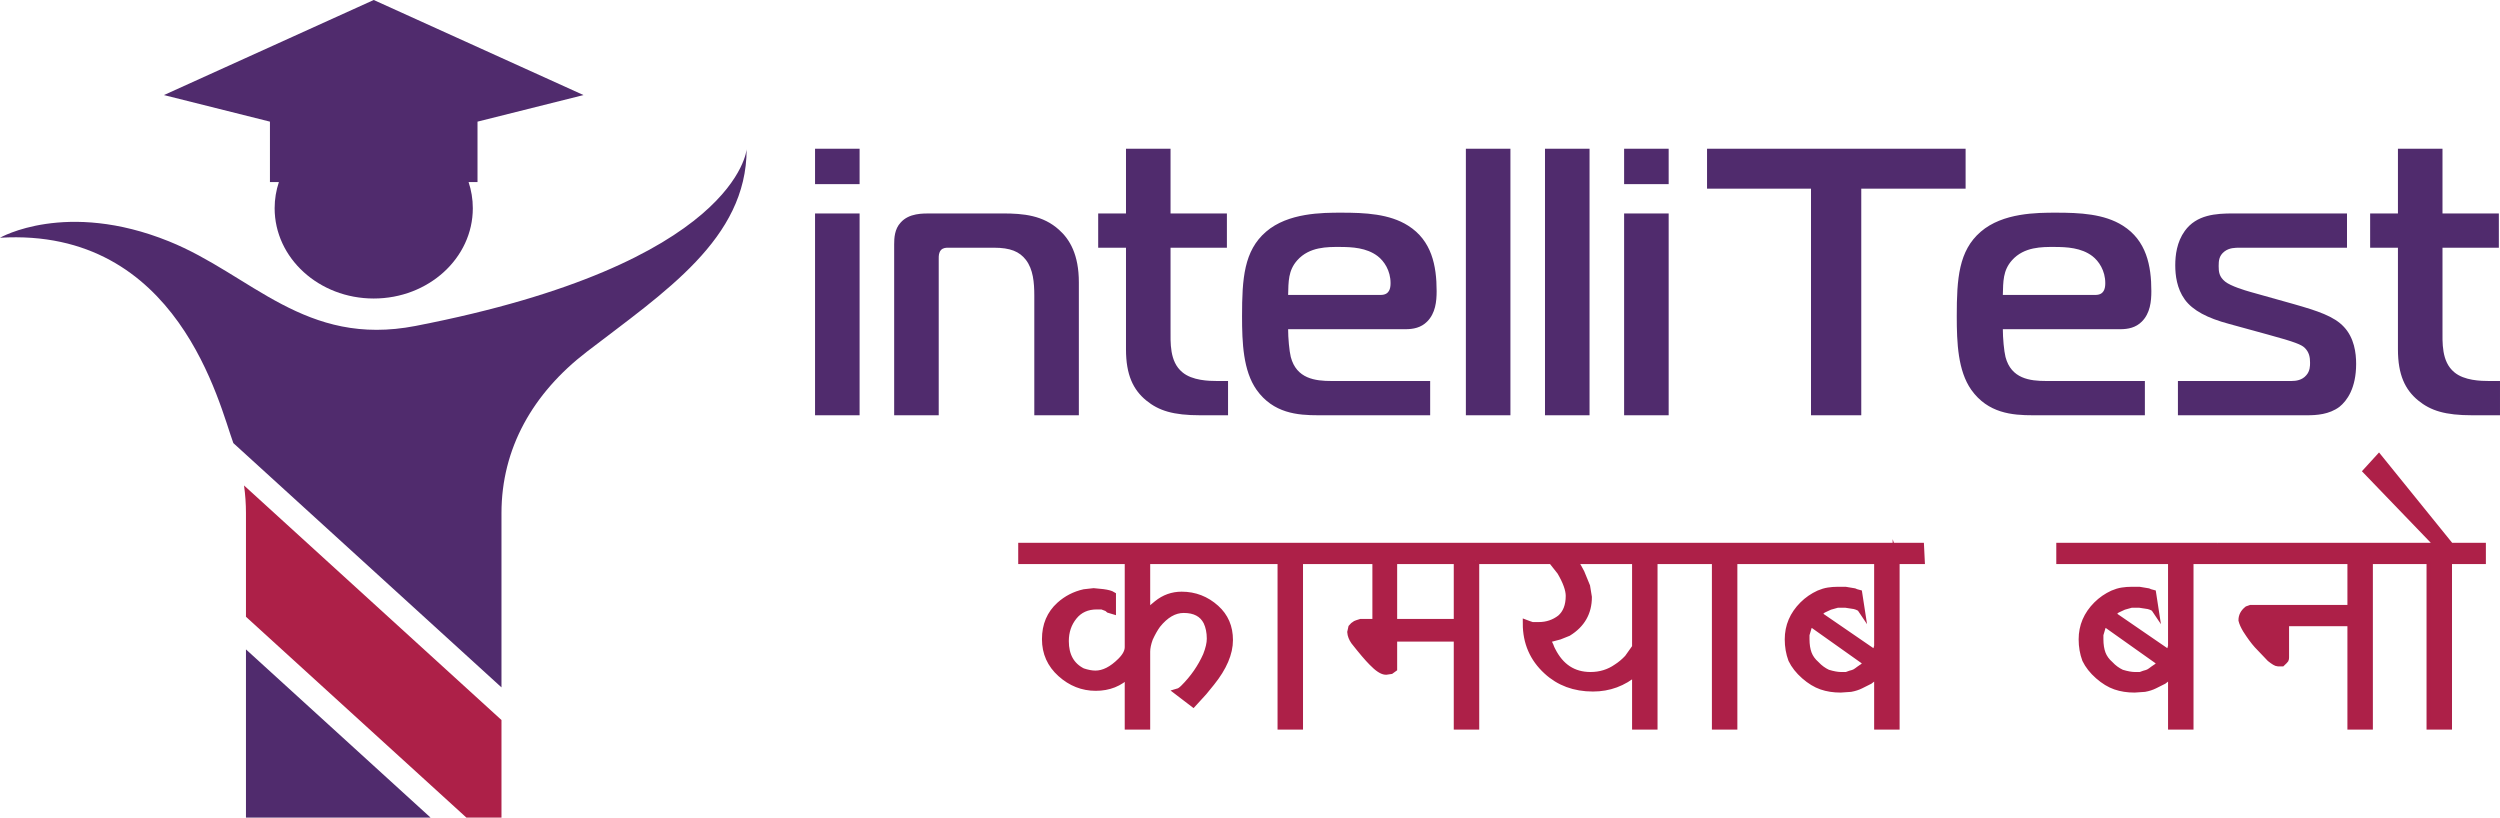 <?xml version="1.0" encoding="UTF-8"?>
<!DOCTYPE svg PUBLIC "-//W3C//DTD SVG 1.1//EN" "http://www.w3.org/Graphics/SVG/1.1/DTD/svg11.dtd">
<!-- Creator: CorelDRAW 2021.5 -->
<svg xmlns="http://www.w3.org/2000/svg" xml:space="preserve" width="179.578mm" height="58.728mm" version="1.1" style="shape-rendering:geometricPrecision; text-rendering:geometricPrecision; image-rendering:optimizeQuality; fill-rule:evenodd; clip-rule:evenodd"
viewBox="0 0 16597.88 5428.07"
 xmlns:xlink="http://www.w3.org/1999/xlink"
 xmlns:xodm="http://www.corel.com/coreldraw/odm/2003">
 <defs>
  <style type="text/css">
   <![CDATA[
    .str0 {stroke:#AD2048;stroke-width:46.18;stroke-miterlimit:22.926}
    .fil1 {fill:none;fill-rule:nonzero}
    .fil3 {fill:#AD2048;fill-rule:nonzero}
    .fil2 {fill:#AD2048;fill-rule:nonzero}
    .fil0 {fill:#502B6D;fill-rule:nonzero}
   ]]>
  </style>
 </defs>
 <g id="Layer_x0020_1">
  <path class="fil0" d="M5411.18 2757.05l295.8 0 0 -1339.96 -295.8 0 0 1339.96zm295.8 -1534.63l0 -235.13 -295.8 0 0 235.13 295.8 0zm229.51 1534.63l295.8 0 0 -1041.63c0,-17.7 0,-37.92 15.17,-55.62 15.18,-15.17 32.87,-15.17 50.57,-15.17l300.85 0c108.72,0 169.4,25.28 212.38,80.9 48.03,63.2 55.61,149.17 55.61,237.65l0 793.87 295.81 0 0 -882.35c0,-184.57 -60.69,-285.7 -131.48,-348.89 -106.18,-96.08 -235.13,-108.72 -374.17,-108.72l-472.77 0c-58.16,0 -149.17,-2.52 -204.78,60.69 -40.46,42.98 -42.98,103.65 -42.98,144.1l0 1135.17zm2216.66 0l0 -227.55 -73.31 0c-53.09,0 -164.34,-2.52 -230.07,-58.15 -85.96,-70.79 -78.38,-197.2 -78.38,-288.23l0 -538.5 374.18 0 0 -227.55 -374.18 0 0 -429.8 -295.8 0 0 429.8 -184.57 0 0 227.55 184.57 0 0 675.03c0,169.39 48.03,267.99 133.99,338.78 83.42,68.26 179.5,98.6 359.01,98.6l184.56 0zm1341.91 0l0 -227.55 -654.81 0c-108.71,0 -232.59,-15.17 -270.52,-159.28 -10.11,-40.45 -17.71,-126.4 -17.71,-184.55l778.7 0c53.09,0 103.66,-10.12 144.11,-50.58 55.61,-55.61 63.2,-133.99 63.2,-202.25 0,-169.39 -32.87,-336.25 -189.61,-434.86 -123.89,-78.37 -285.69,-85.96 -442.44,-85.96 -126.41,0 -353.96,0 -500.59,126.41 -146.64,126.41 -159.28,310.97 -159.28,561.26 0,176.98 7.59,361.54 96.07,487.95 111.25,156.75 273.05,169.39 409.57,169.39l743.3 0zm-943.04 -798.92c2.53,-88.48 0,-161.8 60.69,-230.07 80.9,-91.01 202.26,-88.48 280.63,-88.48 83.43,0 179.51,5.06 252.82,60.67 42.99,32.87 85.97,96.08 85.97,179.51 0,35.39 -7.59,78.37 -65.73,78.37l-614.36 0zm1180.11 798.92l295.8 0 0 -1769.76 -295.8 0 0 1769.76zm525.3 0l295.8 0 0 -1769.76 -295.8 0 0 1769.76zm525.3 0l295.8 0 0 -1339.96 -295.8 0 0 1339.96zm295.8 -1534.63l0 -235.13 -295.8 0 0 235.13 295.8 0zm1278.7 1534.63l0 -1504.29 692.74 0 0 -265.47 -1716.67 0 0 265.47 690.21 0 0 1504.29 333.72 0zm1882.96 0l0 -227.55 -654.81 0c-108.71,0 -232.59,-15.17 -270.52,-159.28 -10.11,-40.45 -17.71,-126.4 -17.71,-184.55l778.7 0c53.09,0 103.66,-10.12 144.11,-50.58 55.61,-55.61 63.2,-133.99 63.2,-202.25 0,-169.39 -32.87,-336.25 -189.61,-434.86 -123.89,-78.37 -285.69,-85.96 -442.44,-85.96 -126.41,0 -353.96,0 -500.59,126.41 -146.64,126.41 -159.28,310.97 -159.28,561.26 0,176.98 7.59,361.54 96.07,487.95 111.25,156.75 273.05,169.39 409.57,169.39l743.3 0zm-943.04 -798.92c2.53,-88.48 0,-161.8 60.69,-230.07 80.9,-91.01 202.25,-88.48 280.63,-88.48 83.43,0 179.51,5.06 252.82,60.67 42.99,32.87 85.97,96.08 85.97,179.51 0,35.39 -7.59,78.37 -65.73,78.37l-614.36 0zm1162.41 798.92l857.07 0c63.2,0 146.64,-5.06 214.89,-55.62 50.58,-40.45 111.25,-123.89 111.25,-285.69 0,-73.31 -12.63,-171.91 -80.9,-245.24 -65.73,-70.79 -174.45,-106.19 -333.72,-151.69l-288.23 -80.9c-35.4,-10.11 -128.94,-37.92 -166.86,-68.26 -40.46,-32.87 -42.98,-65.74 -42.98,-103.67 0,-35.39 2.52,-68.26 37.92,-96.07 32.87,-25.28 70.79,-25.28 103.66,-25.28l710.43 0 0 -227.55 -755.94 0c-113.77,0 -242.71,7.59 -321.08,116.3 -53.09,73.32 -63.2,161.8 -63.2,227.54 0,65.73 10.11,154.22 63.2,227.55 53.09,73.31 151.69,123.88 293.27,161.8l257.88 70.78c187.08,50.58 222.48,68.27 242.7,85.97 32.87,30.33 37.92,65.73 37.92,101.12 0,20.23 0,55.63 -25.28,83.43 -27.81,32.87 -68.27,37.92 -98.6,37.92l-753.41 0 0 227.55zm2138.31 0l0 -227.55 -73.32 0c-53.09,0 -164.33,-2.52 -230.07,-58.15 -85.96,-70.79 -78.37,-197.2 -78.37,-288.23l0 -538.5 374.18 0 0 -227.55 -374.18 0 0 -429.8 -295.8 0 0 429.8 -184.56 0 0 227.55 184.56 0 0 675.03c0,169.39 48.03,267.99 133.99,338.78 83.43,68.26 179.51,98.6 359.02,98.6l184.56 0z"/>
  <g>
   <path class="fil1 str0" d="M7613.23 3721.76l0 350.11 41.73 -39.42 27.82 -23.18c47.91,-38.64 102.02,-57.97 162.3,-57.97 86.57,0 162.3,29.37 227.22,87.72 60.29,54.11 90.43,124.06 90.43,210.23 0,88.1 -40.19,182.01 -120.57,282.1l-51.01 62.6 -69.55 76.13 -99.71 -76.13c10.83,-3.1 23.19,-11.59 37.11,-25.51 64.92,-64.53 115.15,-137.18 150.7,-217.18 17.01,-43.28 25.5,-79.99 25.5,-110.9 0,-42.9 -7.73,-80.76 -23.18,-113.22 -27.83,-53.72 -78.83,-80.76 -153.02,-80.76 -63.38,0 -122.11,34 -176.22,101.62 -17,23.19 -34,53.33 -51.01,90.04 -12.37,34.01 -18.54,63.38 -18.54,88.11l0 494.63 -122.89 0 0 -343.15c-57.19,57.19 -129.07,85.79 -215.63,85.79 -86.56,0 -163.85,-30.53 -231.85,-91.59 -68.02,-61.06 -102.03,-137.19 -102.03,-228.39 0,-92.74 31.69,-167.71 95.07,-224.89 46.37,-41.74 100.48,-69.57 162.3,-83.47l62.6 -6.96 62.6 6.17c30.92,4.26 51.79,10.06 62.6,17.01l0 102.02 -23.18 -6.95 -11.6 -10.05 -34.77 -13.14 -34.78 0c-64.93,0 -115.93,23.19 -153.02,69.17 -37.11,45.98 -55.65,100.86 -55.65,163.85 0,97 37.87,164.62 113.61,202.88 32.45,10.82 61.06,16.23 85.78,16.23 55.65,0 112.08,-28.59 169.26,-85.78 32.46,-32.47 48.69,-63.38 48.69,-92.75l0 -575.02 -707.18 0 0 -95.06 1497.82 0 0 95.06 -667.75 0zm1014.58 0l0 1099.03 -122.89 0 0 -1099.03 -227.22 0 0 -95.06 575.01 0 0 95.06 -224.89 0zm1169.93 0l0 1099.03 -122.89 0 0 -584.29 -421.98 0 0 162.3 0 25.51 0 13.9 -19.33 13.92 -31.68 4.64c-23.19,0 -54.11,-20.09 -92.75,-60.29 -27.82,-27.82 -67.24,-74.2 -118.25,-139.11 -13.9,-20.09 -21.64,-40.19 -23.18,-60.29l6.96 -31.3c6.17,-8.12 14.69,-15.07 25.5,-21.64l11.59 -4.64 23.19 -7.35 99.7 0 0 -410.4 -294.46 0 0 -95.06 1131.48 0 0 95.06 -173.89 0zm-122.89 0l-421.98 0 0 410.4 421.98 0 0 -410.4zm1306.73 0l0 1099.03 -122.88 0 0 -357.07c-81.92,69.56 -176.21,104.33 -282.87,104.33 -122.11,0 -224.13,-37.87 -306.05,-113.6 -91.2,-83.47 -136.8,-188.59 -136.8,-315.33l18.56 6.96 20.86 6.95c10.82,0 17.77,0 20.87,0l23.18 0c54.11,0 102.03,-16.23 143.76,-48.3 38.63,-33.63 57.96,-83.08 57.96,-148.78 0,-41.35 -19.33,-95.06 -57.96,-160.76l-57.97 -73.42 -326.92 0 0 -95.06 1173.22 0 0 95.06 -166.94 0zm-122.88 0l-408.08 0 27.83 46.38 18.54 34.39 37.1 90.42 11.59 71.49c0,101.63 -44.82,180.46 -134.48,235.73l-57.96 23.18 -78.83 20.88 6.95 23.18 9.28 18.54 6.95 18.17 6.96 13.91c55.65,110.91 140.67,166.55 255.05,166.55 64.91,0 122.88,-17.77 173.88,-53.33 26.29,-16.62 51.02,-37.49 74.21,-62.22l51 -71.87 0 -575.41zm652.88 0l0 1099.03 -122.89 0 0 -1099.03 -227.21 0 0 -95.06 575.01 0 0 95.06 -224.9 0zm1077.18 0l0 1099.03 -122.88 0 0 -352.43c-13.92,18.54 -31.69,35.55 -53.33,51l-60.28 30.15c-18.55,9.27 -40.2,16.23 -64.93,20.86l-67.23 4.64c-46.37,0 -88.5,-6.57 -126.37,-19.71 -37.87,-13.13 -75.73,-35.94 -113.61,-69.17 -37.87,-33.24 -66.09,-69.17 -84.63,-107.43 -15.46,-41.74 -23.19,-86.18 -23.19,-134.09 0,-87.72 32.46,-163.85 97.38,-228.77 30.92,-30.92 66.46,-55.26 106.65,-73.81 21.65,-9.27 42.52,-15.46 62.61,-18.55 20.09,-3.09 40.19,-4.64 60.28,-4.64l53.33 0 57.97 9.67 11.58 5.02 18.55 5.03 16.23 105.5c-6.18,-9.28 -20.86,-17.01 -44.05,-23.19l-60.28 -9.27c-26.29,0 -44.06,0 -53.33,0l-51.01 14.3 -46.37 21.64 -34.78 28.98 384.89 264.33 13.92 -51.01 0 -568.07 -741.96 0 0 -95.06 1027.14 0 4.64 95.06 -166.94 0zm-570.76 411.17l-10.05 22.8 -5.04 16.23 -12.37 41.73 0 30.14c0,37.1 5.03,69.17 15.08,96.23 10.05,26.67 27.43,51.01 52.17,72.65 21.64,23.18 46.76,41.74 76.12,55.65 35.55,10.81 64.92,16.23 88.11,16.23l37.1 0 25.5 -9.28c12.37,-3.09 22.41,-6.18 30.14,-10.05 7.73,-3.86 18.16,-11.2 32.07,-22.03l23.19 -15.84 27.82 -25.11 -379.86 -269.35zm2522.06 -411.17l0 1099.03 -122.89 0 0 -352.43c-13.91,18.54 -31.68,35.55 -53.33,51l-60.27 30.15c-18.56,9.27 -40.2,16.23 -64.93,20.86l-67.24 4.64c-46.37,0 -88.49,-6.57 -126.37,-19.71 -37.87,-13.13 -75.73,-35.94 -113.61,-69.17 -37.87,-33.24 -66.08,-69.17 -84.63,-107.43 -15.46,-41.74 -23.19,-86.18 -23.19,-134.09 0,-87.72 32.47,-163.85 97.39,-228.77 30.92,-30.92 66.46,-55.26 106.65,-73.81 21.64,-9.27 42.51,-15.46 62.6,-18.55 20.09,-3.09 40.19,-4.64 60.28,-4.64l53.33 0 57.97 9.67 11.59 5.02 18.55 5.03 16.22 105.5c-6.17,-9.28 -20.86,-17.01 -44.04,-23.19l-60.29 -9.27c-26.28,0 -44.05,0 -53.33,0l-51 14.3 -46.37 21.64 -34.78 28.98 384.89 264.33 13.91 -51.01 0 -568.07 -741.95 0 0 -95.06 1027.14 0 4.64 95.06 -166.94 0zm-570.77 411.17l-10.05 22.8 -5.03 16.23 -12.37 41.73 0 30.14c0,37.1 5.02,69.17 15.07,96.23 10.05,26.67 27.44,51.01 52.17,72.65 21.65,23.18 46.76,41.74 76.13,55.65 35.55,10.81 64.92,16.23 88.11,16.23l37.09 0 25.5 -9.28c12.37,-3.09 22.41,-6.18 30.14,-10.05 7.73,-3.86 18.17,-11.2 32.08,-22.03l23.19 -15.84 27.82 -25.11 -379.87 -269.35zm1761.56 -411.17l0 1099.03 -122.88 0 0 -686.31 -433.58 0 0 197.47 0 32.07c0,6.96 -0.79,11.98 -2.32,14.69 -1.55,2.7 -8.89,10.05 -22.03,22.41l-26.67 0c-9.27,0 -26.28,-10.05 -51.01,-29.76l-85.78 -90.03c-23.19,-25.89 -47.91,-59.9 -74.2,-101.25 -13.91,-23.18 -23.18,-43.65 -27.82,-62.21 0,-27.82 12.37,-51.39 37.1,-71.1l20.86 -7.34 27.83 0 637.62 0 0 -317.65 -860.21 0 0 -95.06 1173.22 0 0 95.06 -190.12 0zm525.36 0l0 1099.03 -122.89 0 0 -1099.03 -227.21 0 0 -95.06 575.01 0 0 95.06 -224.9 0zm-63.57 -95.06l-479.95 -498.5 81.15 -88.89 475.31 587.38 -76.51 0z"/>
   <path id="_1" class="fil2" d="M7613.23 3721.76l0 350.11 41.73 -39.42 27.82 -23.18c47.91,-38.64 102.02,-57.97 162.3,-57.97 86.57,0 162.3,29.37 227.22,87.72 60.29,54.11 90.43,124.06 90.43,210.23 0,88.1 -40.19,182.01 -120.57,282.1l-51.01 62.6 -69.55 76.13 -99.71 -76.13c10.83,-3.1 23.19,-11.59 37.11,-25.51 64.92,-64.53 115.15,-137.18 150.7,-217.18 17.01,-43.28 25.5,-79.99 25.5,-110.9 0,-42.9 -7.73,-80.76 -23.18,-113.22 -27.83,-53.72 -78.83,-80.76 -153.02,-80.76 -63.38,0 -122.11,34 -176.22,101.62 -17,23.19 -34,53.33 -51.01,90.04 -12.37,34.01 -18.54,63.38 -18.54,88.11l0 494.63 -122.89 0 0 -343.15c-57.19,57.19 -129.07,85.79 -215.63,85.79 -86.56,0 -163.85,-30.53 -231.85,-91.59 -68.02,-61.06 -102.03,-137.19 -102.03,-228.39 0,-92.74 31.69,-167.71 95.07,-224.89 46.37,-41.74 100.48,-69.57 162.3,-83.47l62.6 -6.96 62.6 6.17c30.92,4.26 51.79,10.06 62.6,17.01l0 102.02 -23.18 -6.95 -11.6 -10.05 -34.77 -13.14 -34.78 0c-64.93,0 -115.93,23.19 -153.02,69.17 -37.11,45.98 -55.65,100.86 -55.65,163.85 0,97 37.87,164.62 113.61,202.88 32.45,10.82 61.06,16.23 85.78,16.23 55.65,0 112.08,-28.59 169.26,-85.78 32.46,-32.47 48.69,-63.38 48.69,-92.75l0 -575.02 -707.18 0 0 -95.06 1497.82 0 0 95.06 -667.75 0zm1014.58 0l0 1099.03 -122.89 0 0 -1099.03 -227.22 0 0 -95.06 575.01 0 0 95.06 -224.89 0zm1169.93 0l0 1099.03 -122.89 0 0 -584.29 -421.98 0 0 162.3 0 25.51 0 13.9 -19.33 13.92 -31.68 4.64c-23.19,0 -54.11,-20.09 -92.75,-60.29 -27.82,-27.82 -67.24,-74.2 -118.25,-139.11 -13.9,-20.09 -21.64,-40.19 -23.18,-60.29l6.96 -31.3c6.17,-8.12 14.69,-15.07 25.5,-21.64l11.59 -4.64 23.19 -7.35 99.7 0 0 -410.4 -294.46 0 0 -95.06 1131.48 0 0 95.06 -173.89 0zm-122.89 0l-421.98 0 0 410.4 421.98 0 0 -410.4zm1306.73 0l0 1099.03 -122.88 0 0 -357.07c-81.92,69.56 -176.21,104.33 -282.87,104.33 -122.11,0 -224.13,-37.87 -306.05,-113.6 -91.2,-83.47 -136.8,-188.59 -136.8,-315.33l18.56 6.96 20.86 6.95c10.82,0 17.77,0 20.87,0l23.18 0c54.11,0 102.03,-16.23 143.76,-48.3 38.63,-33.63 57.96,-83.08 57.96,-148.78 0,-41.35 -19.33,-95.06 -57.96,-160.76l-57.97 -73.42 -326.92 0 0 -95.06 1173.22 0 0 95.06 -166.94 0zm-122.88 0l-408.08 0 27.83 46.38 18.54 34.39 37.1 90.42 11.59 71.49c0,101.63 -44.82,180.46 -134.48,235.73l-57.96 23.18 -78.83 20.88 6.95 23.18 9.28 18.54 6.95 18.17 6.96 13.91c55.65,110.91 140.67,166.55 255.05,166.55 64.91,0 122.88,-17.77 173.88,-53.33 26.29,-16.62 51.02,-37.49 74.21,-62.22l51 -71.87 0 -575.41zm652.88 0l0 1099.03 -122.89 0 0 -1099.03 -227.21 0 0 -95.06 575.01 0 0 95.06 -224.9 0zm1077.18 0l0 1099.03 -122.88 0 0 -352.43c-13.92,18.54 -31.69,35.55 -53.33,51l-60.28 30.15c-18.55,9.27 -40.2,16.23 -64.93,20.86l-67.23 4.64c-46.37,0 -88.5,-6.57 -126.37,-19.71 -37.87,-13.13 -75.73,-35.94 -113.61,-69.17 -37.87,-33.24 -66.09,-69.17 -84.63,-107.43 -15.46,-41.74 -23.19,-86.18 -23.19,-134.09 0,-87.72 32.46,-163.85 97.38,-228.77 30.92,-30.92 66.46,-55.26 106.65,-73.81 21.65,-9.27 42.52,-15.46 62.61,-18.55 20.09,-3.09 40.19,-4.64 60.28,-4.64l53.33 0 57.97 9.67 11.58 5.02 18.55 5.03 16.23 105.5c-6.18,-9.28 -20.86,-17.01 -44.05,-23.19l-60.28 -9.27c-26.29,0 -44.06,0 -53.33,0l-51.01 14.3 -46.37 21.64 -34.78 28.98 384.89 264.33 13.92 -51.01 0 -568.07 -741.96 0 0 -95.06 1027.14 0 4.64 95.06 -166.94 0zm-570.76 411.17l-10.05 22.8 -5.04 16.23 -12.37 41.73 0 30.14c0,37.1 5.03,69.17 15.08,96.23 10.05,26.67 27.43,51.01 52.17,72.65 21.64,23.18 46.76,41.74 76.12,55.65 35.55,10.81 64.92,16.23 88.11,16.23l37.1 0 25.5 -9.28c12.37,-3.09 22.41,-6.18 30.14,-10.05 7.73,-3.86 18.16,-11.2 32.07,-22.03l23.19 -15.84 27.82 -25.11 -379.86 -269.35zm2522.06 -411.17l0 1099.03 -122.89 0 0 -352.43c-13.91,18.54 -31.68,35.55 -53.33,51l-60.27 30.15c-18.56,9.27 -40.2,16.23 -64.93,20.86l-67.24 4.64c-46.37,0 -88.49,-6.57 -126.37,-19.71 -37.87,-13.13 -75.73,-35.94 -113.61,-69.17 -37.87,-33.24 -66.08,-69.17 -84.63,-107.43 -15.46,-41.74 -23.19,-86.18 -23.19,-134.09 0,-87.72 32.47,-163.85 97.39,-228.77 30.92,-30.92 66.46,-55.26 106.65,-73.81 21.64,-9.27 42.51,-15.46 62.6,-18.55 20.09,-3.09 40.19,-4.64 60.28,-4.64l53.33 0 57.97 9.67 11.59 5.02 18.55 5.03 16.22 105.5c-6.17,-9.28 -20.86,-17.01 -44.04,-23.19l-60.29 -9.27c-26.28,0 -44.05,0 -53.33,0l-51 14.3 -46.37 21.64 -34.78 28.98 384.89 264.33 13.91 -51.01 0 -568.07 -741.95 0 0 -95.06 1027.14 0 4.64 95.06 -166.94 0zm-570.77 411.17l-10.05 22.8 -5.03 16.23 -12.37 41.73 0 30.14c0,37.1 5.02,69.17 15.07,96.23 10.05,26.67 27.44,51.01 52.17,72.65 21.65,23.18 46.76,41.74 76.13,55.65 35.55,10.81 64.92,16.23 88.11,16.23l37.09 0 25.5 -9.28c12.37,-3.09 22.41,-6.18 30.14,-10.05 7.73,-3.86 18.17,-11.2 32.08,-22.03l23.19 -15.84 27.82 -25.11 -379.87 -269.35zm1761.56 -411.17l0 1099.03 -122.88 0 0 -686.31 -433.58 0 0 197.47 0 32.07c0,6.96 -0.79,11.98 -2.32,14.69 -1.55,2.7 -8.89,10.05 -22.03,22.41l-26.67 0c-9.27,0 -26.28,-10.05 -51.01,-29.76l-85.78 -90.03c-23.19,-25.89 -47.91,-59.9 -74.2,-101.25 -13.91,-23.18 -23.18,-43.65 -27.82,-62.21 0,-27.82 12.37,-51.39 37.1,-71.1l20.86 -7.34 27.83 0 637.62 0 0 -317.65 -860.21 0 0 -95.06 1173.22 0 0 95.06 -190.12 0zm525.36 0l0 1099.03 -122.89 0 0 -1099.03 -227.21 0 0 -95.06 575.01 0 0 95.06 -224.9 0zm-63.57 -95.06l-479.95 -498.5 81.15 -88.89 475.31 587.38 -76.51 0z"/>
  </g>
  <g id="_2873575458768">
   <path class="fil3" d="M1632.97 3406.31l0 688.49 1463.33 1333.26 233.09 0 0 -647.74 -1709.29 -1557.38c8.43,60.46 12.88,121.67 12.88,183.37z"/>
   <path class="fil0" d="M2758.76 2163.97c-733.86,142.44 -1089.81,-340.79 -1637.51,-561.87 -684.3,-276.23 -1121.25,-23.68 -1121.25,-23.68 1186.69,-71.03 1457.16,1114.84 1549.21,1363.3l1780.18 1621.95 0 -1157.36c0,-427.89 207.02,-794.59 565.94,-1070.53 516.4,-396.99 1061.65,-749.47 1061.65,-1344.87 0,0 -58.7,757.8 -2198.22,1173.06z"/>
   <polygon class="fil0" points="1632.97,4311.46 1632.97,5428.07 2858.5,5428.07 "/>
   <path class="fil0" d="M2481.18 0l-1392.81 631.15 703.78 176.42 0 401.01 59.36 0c-18.27,55.03 -28.2,113.38 -28.2,173.86 0,331.03 294.54,599.39 657.87,599.39 363.32,0 657.87,-268.36 657.87,-599.39 0,-60.48 -9.93,-118.82 -28.2,-173.86l59.36 0 0 -401.01 703.78 -176.42 -1392.81 -631.15z"/>
  </g>
 </g>
</svg>
